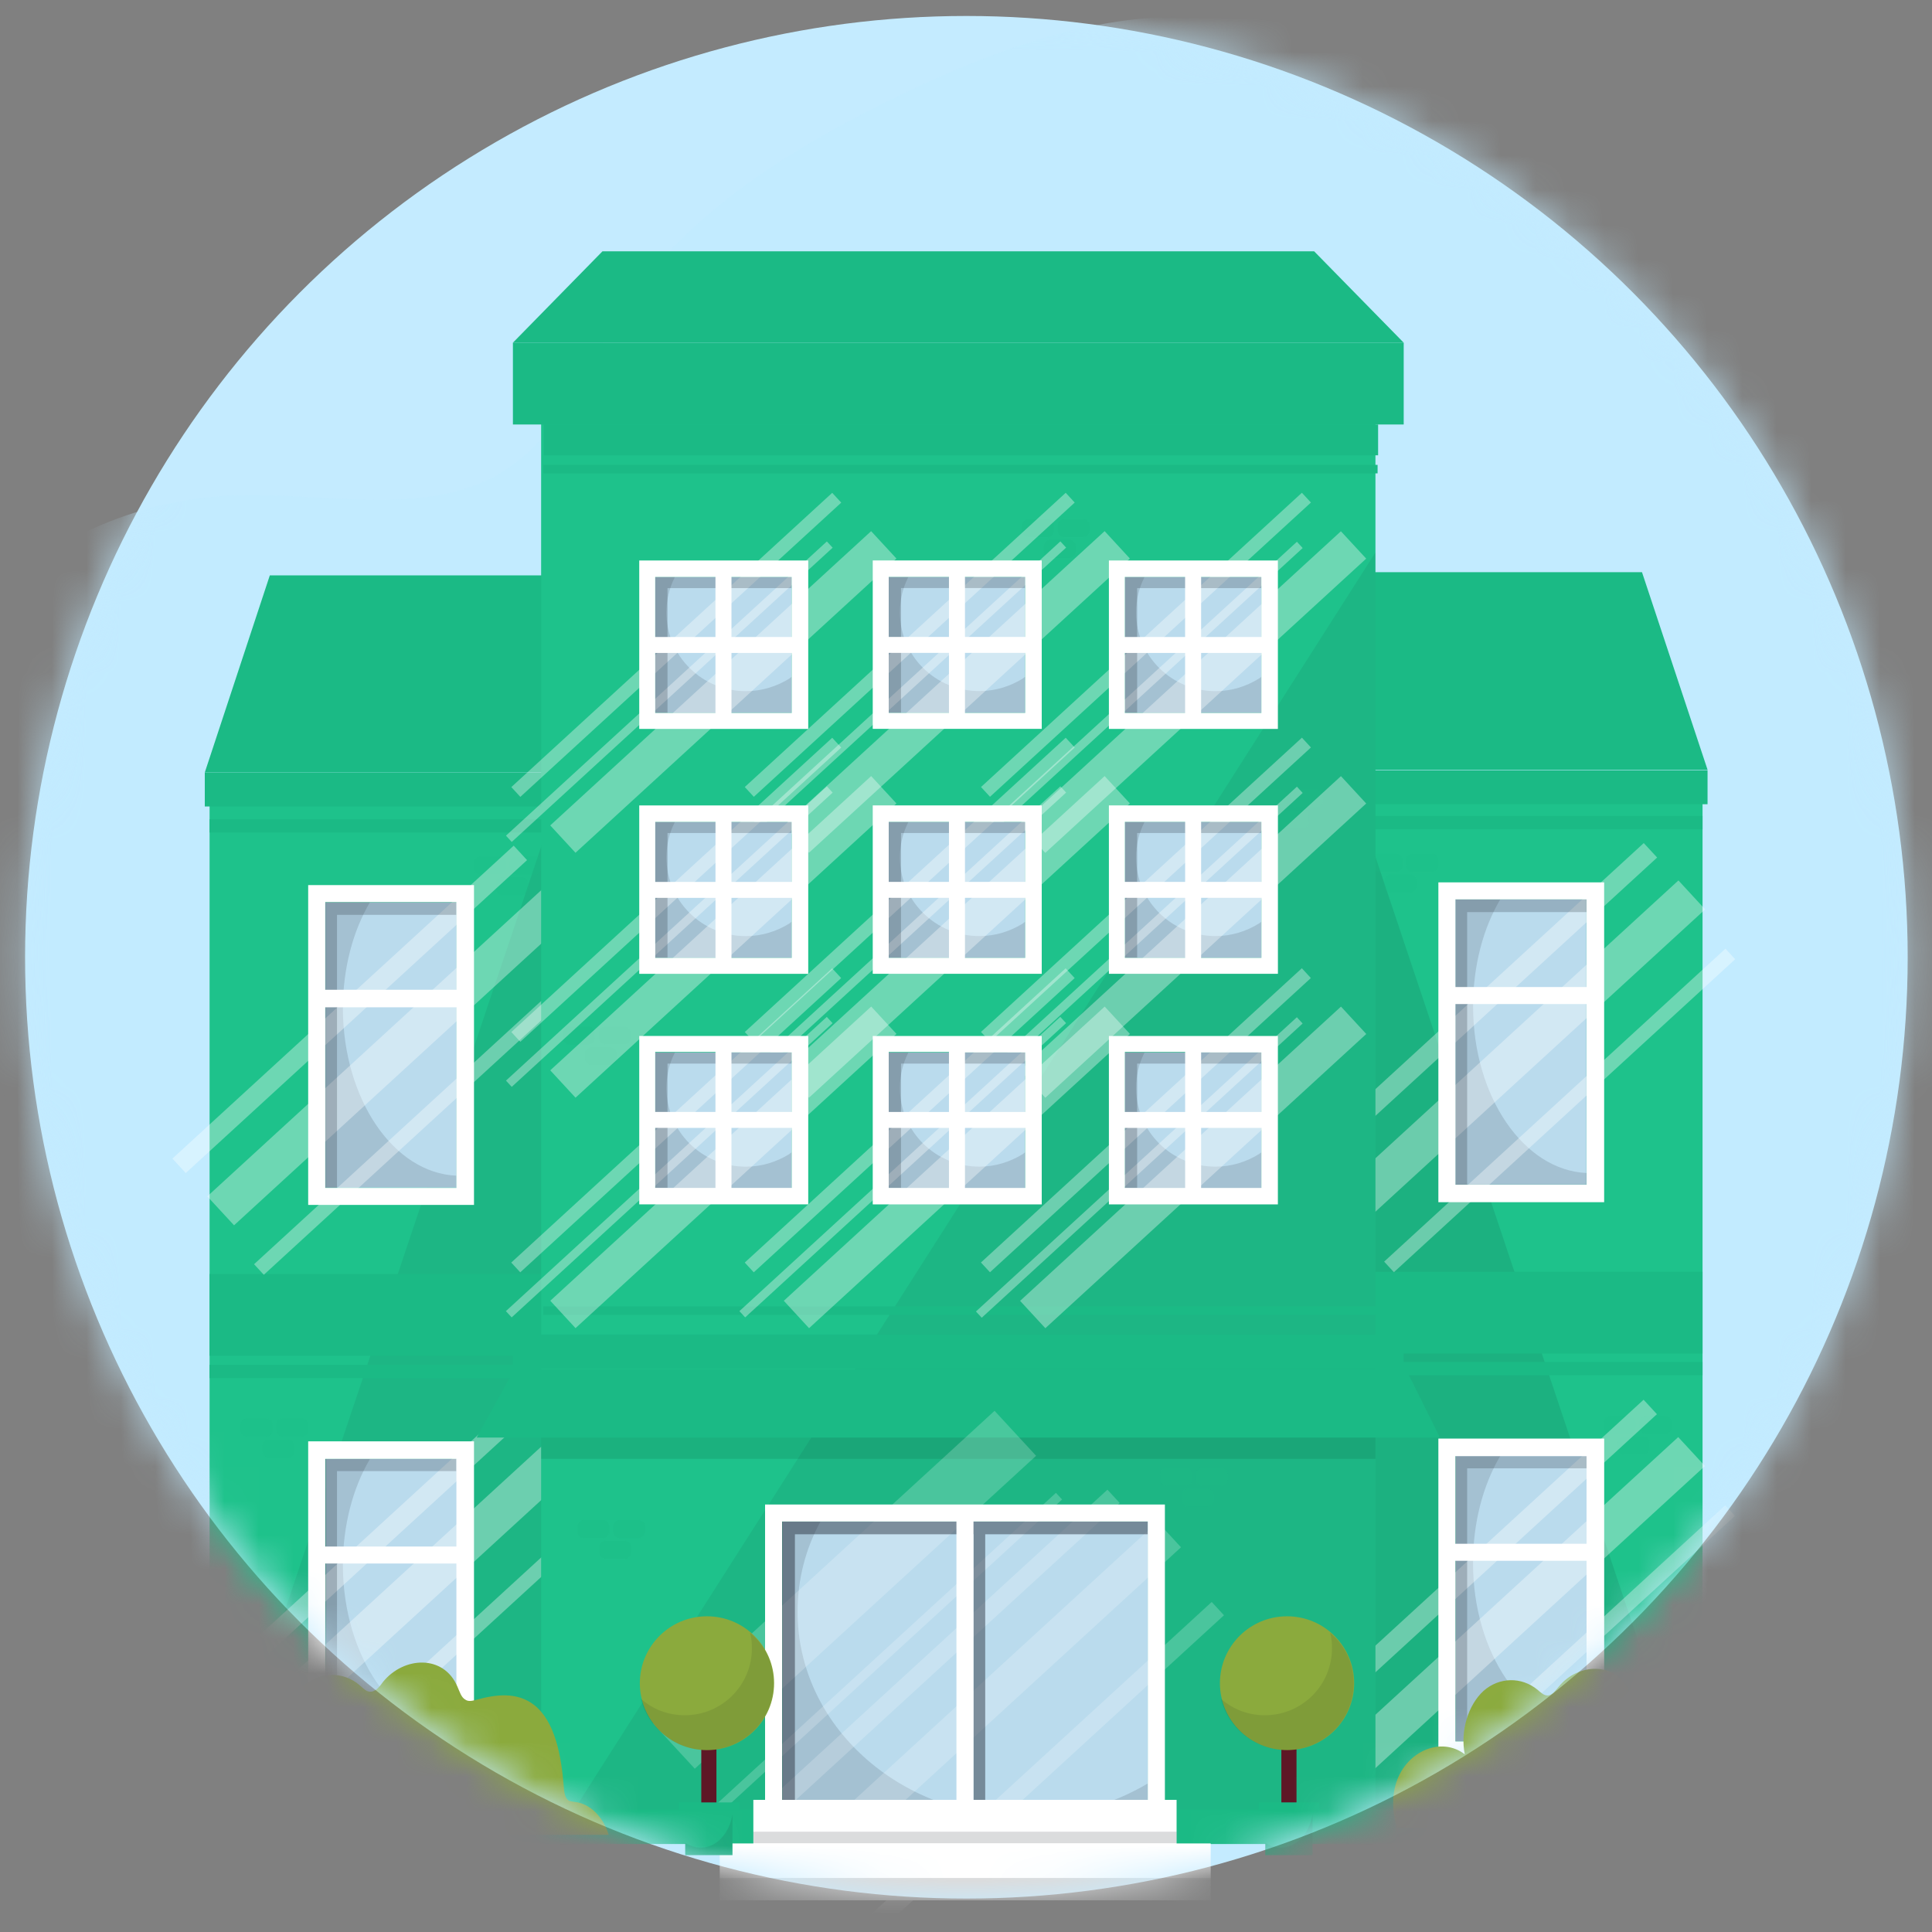 <svg width="56" height="56" viewBox="0 0 56 56" fill="none" xmlns="http://www.w3.org/2000/svg">
<rect x="0" y="0" width="56" height="56" fill="#808080" stroke="none"/>
<circle cx="28.011" cy="27.747" r="27.284" fill="#C4EBFF"/>
<mask id="mask0_3_4824" style="mask-type:alpha" maskUnits="userSpaceOnUse" x="0" y="0" width="56" height="56">
<circle cx="28.011" cy="27.747" r="27.284" fill="#CAEDFF"/>
</mask>
<g mask="url(#mask0_3_4824)">
<g opacity="0.75">
<path d="M54.777 20.931C55.312 13.243 50.077 5.391 42.184 2.072C39.032 0.748 35.442 0.092 32.057 0.679C30.043 1.021 28.138 1.799 26.33 2.646C23.082 4.189 19.916 6.128 18.067 8.969C16.943 10.689 16.23 12.792 14.326 13.816C12.133 14.991 9.297 14.253 6.72 14.363C3.925 14.486 1.239 15.687 -0.501 17.613C-2.241 19.538 -3.009 22.133 -2.557 24.604C-2.118 27.049 -0.57 29.234 0.088 31.637C0.883 34.491 0.39 37.495 0.869 40.404C1.787 45.907 6.501 50.823 12.476 52.517C14.106 52.981 15.847 53.213 17.532 52.967C19.684 52.653 21.575 51.561 23.657 51.001C27.097 50.072 30.811 50.619 34.401 51.001C36.881 51.26 39.416 51.438 41.842 50.987C43.459 50.687 45.007 50.127 46.446 49.403C52.681 46.235 56.49 40.035 57.353 33.658C58.217 27.267 56.422 20.74 53.421 14.813" fill="#C1EBFF"/>
</g>
<path d="M38.687 53.337L49.349 53.337L49.349 22.848L38.687 22.848L38.687 53.337Z" fill="#1EC28B"/>
<path opacity="0.1" d="M38.679 22.853V53.342H49.34V53.111L39.204 22.853H38.679Z" fill="#121420"/>
<g opacity="0.58">
<g opacity="0.58">
<path opacity="0.58" d="M47.703 41.561H48.259C48.352 41.561 48.444 41.484 48.444 41.376V41.222C48.444 41.13 48.367 41.037 48.259 41.037H47.703C47.61 41.037 47.517 41.114 47.517 41.222V41.376C47.532 41.484 47.61 41.561 47.703 41.561Z" fill="#1BBA85"/>
<path opacity="0.58" d="M47.069 42.161H47.625C47.718 42.161 47.81 42.084 47.81 41.977V41.822C47.81 41.73 47.733 41.638 47.625 41.638H47.069C46.976 41.638 46.883 41.715 46.883 41.822V41.977C46.883 42.084 46.976 42.161 47.069 42.161Z" fill="#1BBA85"/>
<path opacity="0.58" d="M46.667 41.56H47.224C47.316 41.56 47.409 41.483 47.409 41.376V41.222C47.409 41.129 47.332 41.037 47.224 41.037H46.667C46.575 41.037 46.482 41.114 46.482 41.222V41.376C46.482 41.483 46.575 41.56 46.667 41.56Z" fill="#1BBA85"/>
</g>
<g opacity="0.58">
<path opacity="0.58" d="M40.95 25.269H41.506C41.599 25.269 41.692 25.192 41.692 25.084V24.93C41.692 24.837 41.614 24.745 41.506 24.745H40.95C40.857 24.745 40.765 24.822 40.765 24.93V25.084C40.765 25.192 40.842 25.269 40.95 25.269Z" fill="#1BBA85"/>
<path opacity="0.58" d="M40.317 25.869H40.873C40.966 25.869 41.058 25.793 41.058 25.685V25.531C41.058 25.438 40.981 25.346 40.873 25.346H40.317C40.224 25.346 40.131 25.423 40.131 25.531V25.685C40.131 25.793 40.209 25.869 40.317 25.869Z" fill="#1BBA85"/>
<path opacity="0.58" d="M39.915 25.269H40.471C40.564 25.269 40.657 25.192 40.657 25.085V24.931C40.657 24.838 40.579 24.746 40.471 24.746H39.915C39.822 24.746 39.729 24.823 39.729 24.931V25.085C39.729 25.192 39.807 25.269 39.915 25.269Z" fill="#1BBA85"/>
</g>
</g>
<path d="M38.693 23.311L49.494 23.311L49.494 22.326L38.693 22.326L38.693 23.311Z" fill="#1BBA85"/>
<path d="M38.679 22.313H49.495L47.594 16.585H39.188L38.679 22.313Z" fill="#1BBA85"/>
<path d="M38.687 24.037L49.349 24.037L49.349 23.652L38.687 23.652L38.687 24.037Z" fill="#1BBA85"/>
<path d="M38.687 39.234L49.349 39.234L49.349 36.863L38.687 36.863L38.687 39.234Z" fill="#1BBA85"/>
<path d="M38.687 39.862L49.349 39.862L49.349 39.477L38.687 39.477L38.687 39.862Z" fill="#1BBA85"/>
<path d="M45.992 50.466V42.197H42.191V50.466H45.992Z" fill="#BADBED"/>
<path opacity="0.13" d="M45.988 50.136V50.474H42.187V42.205H43.484C42.99 43.037 42.696 44.13 42.696 45.3C42.696 47.918 44.164 50.043 45.988 50.136Z" fill="#121420"/>
<path opacity="0.35" d="M38.751 50.726L39.525 51.564L49.418 42.493L48.644 41.655L38.751 50.726Z" fill="white"/>
<path opacity="0.35" d="M48.027 40.991L47.64 40.572L37.747 49.643L38.134 50.062L48.027 40.991Z" fill="white"/>
<path opacity="0.35" d="M50.29 43.939L50.007 43.633L40.114 52.704L40.397 53.01L50.29 43.939Z" fill="white"/>
<path opacity="0.21" d="M45.988 42.206V42.56H42.526V50.475H42.187V42.206H45.988Z" fill="#121420"/>
<path d="M41.692 41.698V50.968H46.498V41.698H41.692ZM45.987 50.475H42.186V45.24H45.987V50.475ZM45.987 44.747H42.186V42.206H45.987V44.747Z" fill="white"/>
<path d="M45.984 34.336V26.067H42.183V34.336H45.984Z" fill="#BADBED"/>
<path opacity="0.13" d="M45.99 34V34.339H42.188V26.07H43.486C42.992 26.901 42.698 27.994 42.698 29.165C42.698 31.782 44.166 33.923 45.99 34Z" fill="#121420"/>
<path opacity="0.35" d="M38.757 34.591L39.531 35.43L49.424 26.359L48.65 25.52L38.757 34.591Z" fill="white"/>
<path opacity="0.35" d="M48.033 24.856L47.645 24.437L37.753 33.508L38.14 33.927L48.033 24.856Z" fill="white"/>
<path opacity="0.35" d="M50.295 27.804L50.013 27.498L40.12 36.569L40.403 36.875L50.295 27.804Z" fill="white"/>
<path opacity="0.21" d="M45.988 26.069V26.438H42.526V34.353H42.186V26.069H45.988Z" fill="#121420"/>
<path d="M41.692 25.576V34.846H46.497V25.576H41.692ZM45.987 34.338H42.186V29.103H45.987V34.338ZM45.987 28.61H42.186V26.069H45.987V28.61Z" fill="white"/>
<path d="M16.737 22.929H6.075V53.419H16.737V22.929Z" fill="#1EC28B"/>
<path opacity="0.07" d="M16.737 22.929V53.419H6.075V53.188L16.227 22.929H16.737Z" fill="#121420"/>
<g opacity="0.58">
<g opacity="0.58">
<path opacity="0.58" d="M7.713 41.638H7.156C7.064 41.638 6.971 41.561 6.971 41.453V41.299C6.971 41.207 7.048 41.114 7.156 41.114H7.713C7.805 41.114 7.898 41.191 7.898 41.299V41.453C7.898 41.561 7.821 41.638 7.713 41.638Z" fill="#1BBA85"/>
<path opacity="0.58" d="M8.346 42.253H7.79C7.697 42.253 7.604 42.176 7.604 42.069V41.914C7.604 41.822 7.682 41.73 7.79 41.73H8.346C8.439 41.73 8.532 41.807 8.532 41.914V42.069C8.532 42.161 8.454 42.253 8.346 42.253Z" fill="#1BBA85"/>
<path opacity="0.58" d="M8.748 41.638H8.192C8.099 41.638 8.006 41.561 8.006 41.453V41.299C8.006 41.207 8.083 41.114 8.192 41.114H8.748C8.841 41.114 8.933 41.191 8.933 41.299V41.453C8.933 41.561 8.856 41.638 8.748 41.638Z" fill="#1BBA85"/>
</g>
<g opacity="0.58">
<path opacity="0.58" d="M14.481 25.346H13.924C13.832 25.346 13.739 25.269 13.739 25.161V25.007C13.739 24.914 13.816 24.822 13.924 24.822H14.481C14.573 24.822 14.666 24.899 14.666 25.007V25.161C14.651 25.269 14.573 25.346 14.481 25.346Z" fill="#1BBA85"/>
<path opacity="0.58" d="M15.114 25.945H14.558C14.465 25.945 14.372 25.868 14.372 25.76V25.606C14.372 25.514 14.45 25.422 14.558 25.422H15.114C15.207 25.422 15.3 25.499 15.3 25.606V25.76C15.284 25.868 15.207 25.945 15.114 25.945Z" fill="#1BBA85"/>
<path opacity="0.58" d="M15.516 25.345H14.96C14.867 25.345 14.774 25.268 14.774 25.16V25.006C14.774 24.914 14.851 24.821 14.96 24.821H15.516C15.608 24.821 15.701 24.898 15.701 25.006V25.16C15.686 25.268 15.608 25.345 15.516 25.345Z" fill="#1BBA85"/>
</g>
</g>
<path d="M16.737 22.391H5.936V23.376H16.737V22.391Z" fill="#1BBA85"/>
<path d="M16.737 22.39H5.936L7.821 16.677H16.227L16.737 22.39Z" fill="#1BBA85"/>
<path d="M16.737 23.746H6.075V24.131H16.737V23.746Z" fill="#1BBA85"/>
<path d="M16.737 36.927H6.075V39.298H16.737V36.927Z" fill="#1BBA85"/>
<path d="M16.737 39.56H6.075V39.946H16.737V39.56Z" fill="#1BBA85"/>
<path d="M13.241 50.554L13.241 42.285H9.44L9.44 50.554H13.241Z" fill="#BADBED"/>
<path opacity="0.13" d="M13.229 50.216V50.555H9.428V42.286H10.726C10.231 43.117 9.938 44.211 9.938 45.381C9.953 47.998 11.405 50.123 13.229 50.216Z" fill="#121420"/>
<path opacity="0.35" d="M6.003 50.812L6.777 51.651L16.67 42.58L15.896 41.741L6.003 50.812Z" fill="white"/>
<path opacity="0.35" d="M15.271 41.067L14.884 40.648L4.991 49.719L5.378 50.138L15.271 41.067Z" fill="white"/>
<path opacity="0.35" d="M17.534 44.015L17.251 43.709L7.358 52.78L7.641 53.086L17.534 44.015Z" fill="white"/>
<path opacity="0.21" d="M13.229 42.287V42.641H9.768V50.556H9.428V42.287H13.229Z" fill="#121420"/>
<path d="M8.933 41.778V51.048H13.739V41.778H8.933ZM13.229 50.555H9.428V45.319H13.229V50.555ZM13.229 44.827H9.428V42.286H13.229V44.827Z" fill="white"/>
<path d="M13.234 34.425L13.234 26.156H9.433L9.433 34.425H13.234Z" fill="#BADBED"/>
<path opacity="0.13" d="M13.229 34.078V34.416H9.428V26.148H10.726C10.232 26.979 9.938 28.072 9.938 29.243C9.953 31.86 11.406 34.001 13.229 34.078Z" fill="#121420"/>
<path opacity="0.35" d="M6.009 34.677L6.784 35.516L16.677 26.445L15.902 25.606L6.009 34.677Z" fill="white"/>
<path opacity="0.35" d="M15.277 24.931L14.89 24.512L4.997 33.582L5.384 34.002L15.277 24.931Z" fill="white"/>
<path opacity="0.35" d="M17.54 27.879L17.257 27.573L7.364 36.644L7.647 36.95L17.54 27.879Z" fill="white"/>
<path opacity="0.21" d="M13.229 26.148V26.517H9.768V34.432H9.428V26.148H13.229Z" fill="#121420"/>
<path d="M8.933 25.655V34.925H13.739V25.655H8.933ZM13.229 34.432H9.428V29.197H13.229V34.432ZM13.229 28.689H9.428V26.148H13.229V28.689Z" fill="white"/>
<path d="M39.868 11.796H15.685V53.45H39.868V11.796Z" fill="#1EC28B"/>
<path opacity="0.07" d="M39.868 16.013V53.447H16.01L39.868 16.013Z" fill="#121420"/>
<path d="M40.687 52.449H14.867V53.434H40.687V52.449Z" fill="#1BBA85"/>
<path opacity="0.09" d="M39.868 41.469H15.685V42.285H39.868V41.469Z" fill="black"/>
<path d="M40.687 38.682H14.867V39.668H40.687V38.682Z" fill="#1BBA85"/>
<path d="M41.738 41.669H13.816L14.913 39.683H40.749L41.738 41.669Z" fill="#1BBA85"/>
<path d="M39.93 37.866H15.747V38.112H39.93V37.866Z" fill="#1BBA85"/>
<path d="M40.687 9.933H14.867V12.304H40.687V9.933Z" fill="#1BBA85"/>
<path d="M39.945 12.304H15.763V13.197H39.945V12.304Z" fill="#1BBA85"/>
<path d="M39.93 13.474H15.748V13.721H39.93V13.474Z" fill="#1BBA85"/>
<path d="M40.687 9.933H14.867L17.463 7.284H38.091L40.687 9.933Z" fill="#1BBA85"/>
<g opacity="0.63">
<g opacity="0.63">
<path opacity="0.63" d="M17.478 44.582H16.922C16.829 44.582 16.736 44.505 16.736 44.397V44.243C16.736 44.151 16.814 44.058 16.922 44.058H17.478C17.571 44.058 17.663 44.135 17.663 44.243V44.397C17.648 44.505 17.571 44.582 17.478 44.582Z" fill="#1BBA85"/>
<path opacity="0.63" d="M18.112 45.182H17.555C17.463 45.182 17.37 45.105 17.37 44.997V44.843C17.37 44.751 17.447 44.658 17.555 44.658H18.112C18.204 44.658 18.297 44.735 18.297 44.843V44.997C18.282 45.105 18.204 45.182 18.112 45.182Z" fill="#1BBA85"/>
<path opacity="0.63" d="M18.513 44.581H17.957C17.864 44.581 17.772 44.504 17.772 44.396V44.242C17.772 44.15 17.849 44.058 17.957 44.058H18.513C18.606 44.058 18.699 44.135 18.699 44.242V44.396C18.683 44.504 18.606 44.581 18.513 44.581Z" fill="#1BBA85"/>
</g>
<g opacity="0.63">
<path opacity="0.63" d="M19.673 48.784H19.116C19.024 48.784 18.931 48.707 18.931 48.599V48.446C18.931 48.353 19.008 48.261 19.116 48.261H19.673C19.765 48.261 19.858 48.338 19.858 48.446V48.599C19.843 48.707 19.765 48.784 19.673 48.784Z" fill="#1BBA85"/>
<path opacity="0.63" d="M20.306 49.384H19.75C19.657 49.384 19.565 49.307 19.565 49.199V49.045C19.565 48.953 19.642 48.86 19.75 48.86H20.306C20.399 48.86 20.492 48.937 20.492 49.045V49.199C20.476 49.307 20.399 49.384 20.306 49.384Z" fill="#1BBA85"/>
<path opacity="0.63" d="M20.708 48.783H20.152C20.059 48.783 19.966 48.706 19.966 48.598V48.444C19.966 48.352 20.043 48.259 20.152 48.259H20.708C20.801 48.259 20.893 48.336 20.893 48.444V48.598C20.878 48.706 20.801 48.783 20.708 48.783Z" fill="#1BBA85"/>
</g>
<g opacity="0.63">
<path opacity="0.63" d="M34.367 43.072H33.811C33.718 43.072 33.626 42.995 33.626 42.887V42.733C33.626 42.641 33.703 42.548 33.811 42.548H34.367C34.46 42.548 34.553 42.625 34.553 42.733V42.887C34.553 42.995 34.46 43.072 34.367 43.072Z" fill="#1BBA85"/>
<path opacity="0.63" d="M35.001 43.672H34.445C34.352 43.672 34.259 43.596 34.259 43.488V43.334C34.259 43.241 34.336 43.149 34.445 43.149H35.001C35.094 43.149 35.186 43.226 35.186 43.334V43.488C35.186 43.596 35.094 43.672 35.001 43.672Z" fill="#1BBA85"/>
<path opacity="0.63" d="M35.403 43.072H34.846C34.754 43.072 34.661 42.995 34.661 42.887V42.733C34.661 42.641 34.738 42.548 34.846 42.548H35.403C35.495 42.548 35.588 42.625 35.588 42.733V42.887C35.588 42.995 35.495 43.072 35.403 43.072Z" fill="#1BBA85"/>
</g>
<g opacity="0.63">
<path opacity="0.63" d="M30.365 15.57H29.809C29.716 15.57 29.623 15.493 29.623 15.385V15.231C29.623 15.139 29.701 15.047 29.809 15.047H30.365C30.458 15.047 30.55 15.124 30.55 15.231V15.385C30.535 15.478 30.458 15.57 30.365 15.57Z" fill="#1BBA85"/>
<path opacity="0.63" d="M30.999 16.17H30.442C30.35 16.17 30.257 16.093 30.257 15.986V15.832C30.257 15.739 30.334 15.647 30.442 15.647H30.999C31.091 15.647 31.184 15.724 31.184 15.832V15.986C31.184 16.093 31.091 16.17 30.999 16.17Z" fill="#1BBA85"/>
<path opacity="0.63" d="M31.4 15.57H30.844C30.751 15.57 30.659 15.493 30.659 15.385V15.231C30.659 15.139 30.736 15.046 30.844 15.046H31.4C31.493 15.046 31.586 15.123 31.586 15.231V15.385C31.586 15.477 31.493 15.57 31.4 15.57Z" fill="#1BBA85"/>
</g>
<g opacity="0.63">
<path opacity="0.63" d="M17.061 30.276H16.505C16.412 30.276 16.319 30.198 16.319 30.091V29.937C16.319 29.844 16.397 29.752 16.505 29.752H17.061C17.154 29.752 17.247 29.829 17.247 29.937V30.091C17.231 30.198 17.154 30.276 17.061 30.276Z" fill="#1BBA85"/>
<path opacity="0.63" d="M17.695 30.875H17.138C17.046 30.875 16.953 30.798 16.953 30.691V30.537C16.953 30.444 17.03 30.352 17.138 30.352H17.695C17.787 30.352 17.88 30.429 17.88 30.537V30.691C17.88 30.798 17.787 30.875 17.695 30.875Z" fill="#1BBA85"/>
<path opacity="0.63" d="M18.096 30.274H17.54C17.447 30.274 17.355 30.198 17.355 30.09V29.936C17.355 29.843 17.432 29.751 17.54 29.751H18.096C18.189 29.751 18.282 29.828 18.282 29.936V30.09C18.282 30.198 18.189 30.274 18.096 30.274Z" fill="#1BBA85"/>
</g>
<g opacity="0.63">
<path opacity="0.63" d="M37.117 23.408H36.561C36.468 23.408 36.376 23.331 36.376 23.223V23.069C36.376 22.976 36.453 22.884 36.561 22.884H37.117C37.21 22.884 37.303 22.961 37.303 23.069V23.223C37.303 23.331 37.21 23.408 37.117 23.408Z" fill="#1BBA85"/>
<path opacity="0.63" d="M37.751 24.007H37.195C37.102 24.007 37.009 23.93 37.009 23.822V23.668C37.009 23.576 37.087 23.484 37.195 23.484H37.751C37.844 23.484 37.937 23.561 37.937 23.668V23.822C37.937 23.93 37.859 24.007 37.751 24.007Z" fill="#1BBA85"/>
<path opacity="0.63" d="M38.153 23.407H37.596C37.504 23.407 37.411 23.33 37.411 23.222V23.068C37.411 22.976 37.488 22.884 37.596 22.884H38.153C38.245 22.884 38.338 22.96 38.338 23.068V23.222C38.338 23.33 38.261 23.407 38.153 23.407Z" fill="#1BBA85"/>
</g>
<g opacity="0.63">
<path opacity="0.63" d="M37.473 49.755H36.917C36.824 49.755 36.731 49.678 36.731 49.57V49.416C36.731 49.324 36.809 49.231 36.917 49.231H37.473C37.566 49.231 37.659 49.308 37.659 49.416V49.57C37.643 49.678 37.566 49.755 37.473 49.755Z" fill="#1BBA85"/>
<path opacity="0.63" d="M38.107 50.355H37.55C37.458 50.355 37.365 50.278 37.365 50.17V50.016C37.365 49.923 37.442 49.831 37.55 49.831H38.107C38.199 49.831 38.292 49.908 38.292 50.016V50.17C38.277 50.278 38.199 50.355 38.107 50.355Z" fill="#1BBA85"/>
<path opacity="0.63" d="M38.508 49.754H37.952C37.859 49.754 37.767 49.677 37.767 49.569V49.416C37.767 49.323 37.844 49.231 37.952 49.231H38.508C38.601 49.231 38.694 49.308 38.694 49.416V49.569C38.678 49.677 38.601 49.754 38.508 49.754Z" fill="#1BBA85"/>
</g>
</g>
<path d="M36.561 16.723H32.605V20.665H36.561V16.723Z" fill="#BADBED"/>
<path opacity="0.13" d="M36.561 19.618V20.665H32.605V16.723H33.177C33.177 16.723 33.162 16.738 33.162 16.754C33.007 17.062 32.93 17.401 32.93 17.755C32.93 19.017 33.965 20.034 35.232 20.034C35.696 20.034 36.129 19.895 36.499 19.664C36.515 19.649 36.546 19.634 36.561 19.618Z" fill="#121420"/>
<path opacity="0.35" d="M37.759 15.885L37.592 15.703L28.29 24.232L28.457 24.413L37.759 15.885Z" fill="white"/>
<path opacity="0.35" d="M29.566 23.927L30.298 24.721L39.6 16.192L38.867 15.399L29.566 23.927Z" fill="white"/>
<path opacity="0.35" d="M37.998 14.566L37.736 14.283L28.435 22.812L28.696 23.095L37.998 14.566Z" fill="white"/>
<path opacity="0.21" d="M36.561 16.723V17.047H32.961V20.665H32.605V16.723H36.561Z" fill="#121420"/>
<path d="M32.142 16.246V21.128H37.04V16.246H32.142ZM34.815 16.724H36.561V18.464H34.815V16.724ZM34.351 20.666H32.605V18.926H34.351V20.666ZM34.351 18.464H32.605V16.724H34.351V18.464ZM36.561 20.666H34.815V18.926H36.561V20.666Z" fill="white"/>
<path d="M29.716 16.722H25.76V20.664H29.716V16.722Z" fill="#BADBED"/>
<path opacity="0.13" d="M29.716 19.617V20.664H25.76V16.722H26.332C26.332 16.722 26.316 16.737 26.316 16.753C26.162 17.06 26.085 17.399 26.085 17.753C26.085 19.016 27.12 20.032 28.387 20.032C28.851 20.032 29.283 19.894 29.654 19.663C29.669 19.647 29.685 19.632 29.716 19.617Z" fill="#121420"/>
<path opacity="0.35" d="M30.902 15.873L30.735 15.692L21.433 24.221L21.601 24.402L30.902 15.873Z" fill="white"/>
<path opacity="0.35" d="M22.716 23.924L23.449 24.717L32.75 16.189L32.018 15.395L22.716 23.924Z" fill="white"/>
<path opacity="0.35" d="M31.151 14.567L30.89 14.284L21.588 22.812L21.85 23.096L31.151 14.567Z" fill="white"/>
<path opacity="0.21" d="M29.716 16.722V17.045H26.116V20.664H25.76V16.722H29.716Z" fill="#121420"/>
<path d="M25.297 16.245V21.126H30.195V16.245H25.297ZM27.97 16.722H29.716V18.462H27.97V16.722ZM27.506 20.664H25.76V18.924H27.506V20.664ZM27.506 18.462H25.76V16.722H27.506V18.462ZM29.716 20.664H27.97V18.924H29.716V20.664Z" fill="white"/>
<path d="M22.948 16.723H18.993V20.665H22.948V16.723Z" fill="#BADBED"/>
<path opacity="0.13" d="M22.948 19.618V20.665H18.993V16.723H19.564C19.564 16.723 19.549 16.739 19.549 16.754C19.394 17.062 19.317 17.401 19.317 17.755C19.317 19.018 20.352 20.034 21.619 20.034C22.083 20.034 22.516 19.895 22.887 19.665C22.902 19.649 22.917 19.634 22.948 19.618Z" fill="#121420"/>
<path opacity="0.35" d="M24.135 15.875L23.967 15.694L14.666 24.222L14.833 24.404L24.135 15.875Z" fill="white"/>
<path opacity="0.35" d="M15.949 23.925L16.681 24.718L25.983 16.189L25.25 15.396L15.949 23.925Z" fill="white"/>
<path opacity="0.35" d="M24.384 14.569L24.122 14.285L14.821 22.814L15.082 23.098L24.384 14.569Z" fill="white"/>
<path opacity="0.21" d="M22.948 16.723V17.047H19.348V20.665H18.993V16.723H22.948Z" fill="#121420"/>
<path d="M18.529 16.246V21.128H23.427V16.246H18.529ZM21.202 16.724H22.948V18.464H21.202V16.724ZM20.738 20.666H18.992V18.926H20.738V20.666ZM20.738 18.464H18.992V16.724H20.738V18.464ZM22.948 20.666H21.202V18.926H22.948V20.666Z" fill="white"/>
<path d="M36.561 23.822H32.606V27.764H36.561V23.822Z" fill="#BADBED"/>
<path opacity="0.13" d="M36.561 26.717V27.764H32.606V23.822H33.177C33.177 23.822 33.162 23.838 33.162 23.853C33.008 24.161 32.93 24.5 32.93 24.854C32.93 26.117 33.965 27.133 35.233 27.133C35.696 27.133 36.129 26.994 36.5 26.763C36.515 26.748 36.546 26.733 36.561 26.717Z" fill="#121420"/>
<path opacity="0.35" d="M37.759 22.984L37.592 22.802L28.29 31.331L28.458 31.513L37.759 22.984Z" fill="white"/>
<path opacity="0.35" d="M29.566 31.026L30.299 31.819L39.6 23.29L38.868 22.497L29.566 31.026Z" fill="white"/>
<path opacity="0.35" d="M37.998 21.666L37.737 21.382L28.435 29.911L28.697 30.194L37.998 21.666Z" fill="white"/>
<path opacity="0.21" d="M36.561 23.822V24.146H32.961V27.764H32.606V23.822H36.561Z" fill="#121420"/>
<path d="M32.142 23.345V28.226H37.041V23.345H32.142ZM34.815 23.822H36.562V25.562H34.815V23.822ZM34.352 27.764H32.606V26.024H34.352V27.764ZM34.352 25.562H32.606V23.822H34.352V25.562ZM36.562 27.764H34.815V26.024H36.562V27.764Z" fill="white"/>
<path d="M29.716 23.823H25.76V27.765H29.716V23.823Z" fill="#BADBED"/>
<path opacity="0.13" d="M29.716 26.718V27.765H25.76V23.823H26.332C26.332 23.823 26.317 23.838 26.317 23.853C26.162 24.161 26.085 24.5 26.085 24.854C26.085 26.117 27.12 27.133 28.387 27.133C28.851 27.133 29.283 26.995 29.654 26.764C29.67 26.748 29.685 26.733 29.716 26.718Z" fill="#121420"/>
<path opacity="0.35" d="M30.902 22.973L30.735 22.792L21.433 31.321L21.601 31.502L30.902 22.973Z" fill="white"/>
<path opacity="0.35" d="M22.717 31.023L23.449 31.817L32.751 23.288L32.018 22.495L22.717 31.023Z" fill="white"/>
<path opacity="0.35" d="M31.152 21.667L30.89 21.384L21.588 29.913L21.85 30.196L31.152 21.667Z" fill="white"/>
<path opacity="0.21" d="M29.716 23.823V24.146H26.116V27.765H25.76V23.823H29.716Z" fill="#121420"/>
<path d="M25.297 23.345V28.226H30.195V23.345H25.297ZM27.97 23.822H29.716V25.562H27.97V23.822ZM27.506 27.764H25.76V26.024H27.506V27.764ZM27.506 25.562H25.76V23.822H27.506V25.562ZM29.716 27.764H27.97V26.024H29.716V27.764Z" fill="white"/>
<path d="M22.948 23.823H18.993V27.765H22.948V23.823Z" fill="#BADBED"/>
<path opacity="0.13" d="M22.948 26.718V27.765H18.993V23.823H19.564C19.564 23.823 19.549 23.838 19.549 23.854C19.394 24.162 19.317 24.5 19.317 24.855C19.317 26.117 20.352 27.134 21.619 27.134C22.083 27.134 22.516 26.995 22.887 26.764C22.902 26.749 22.918 26.733 22.948 26.718Z" fill="#121420"/>
<path opacity="0.35" d="M24.135 22.974L23.967 22.793L14.666 31.322L14.833 31.503L24.135 22.974Z" fill="white"/>
<path opacity="0.35" d="M15.949 31.024L16.682 31.817L25.983 23.288L25.251 22.495L15.949 31.024Z" fill="white"/>
<path opacity="0.35" d="M24.384 21.668L24.122 21.385L14.821 29.914L15.082 30.197L24.384 21.668Z" fill="white"/>
<path opacity="0.21" d="M22.948 23.823V24.146H19.348V27.765H18.993V23.823H22.948Z" fill="#121420"/>
<path d="M18.529 23.346V28.227H23.427V23.346H18.529ZM21.202 23.823H22.948V25.563H21.202V23.823ZM20.739 27.765H18.993V26.025H20.739V27.765ZM20.739 25.563H18.993V23.823H20.739V25.563ZM22.948 27.765H21.202V26.025H22.948V27.765Z" fill="white"/>
<path d="M36.561 30.506H32.605V34.448H36.561V30.506Z" fill="#BADBED"/>
<path opacity="0.13" d="M36.561 33.401V34.448H32.605V30.506H33.177C33.177 30.506 33.162 30.521 33.162 30.537C33.007 30.845 32.93 31.183 32.93 31.538C32.93 32.8 33.965 33.816 35.232 33.816C35.696 33.816 36.129 33.678 36.499 33.447C36.515 33.432 36.546 33.416 36.561 33.401Z" fill="#121420"/>
<path opacity="0.35" d="M37.757 29.667L37.59 29.485L28.288 38.014L28.456 38.195L37.757 29.667Z" fill="white"/>
<path opacity="0.35" d="M29.568 37.706L30.3 38.499L39.602 29.971L38.869 29.177L29.568 37.706Z" fill="white"/>
<path opacity="0.35" d="M37.996 28.349L37.735 28.065L28.433 36.594L28.695 36.877L37.996 28.349Z" fill="white"/>
<path opacity="0.21" d="M36.561 30.506V30.829H32.961V34.432H32.605V30.506H36.561Z" fill="#121420"/>
<path d="M32.142 30.029V34.91H37.04V30.029H32.142ZM34.815 30.506H36.561V32.231H34.815V30.506ZM34.352 34.433H32.605V32.693H34.352V34.433ZM34.352 32.231H32.605V30.491H34.352V32.231ZM36.561 34.433H34.815V32.693H36.561V34.433Z" fill="white"/>
<path d="M29.716 30.506H25.76V34.448H29.716V30.506Z" fill="#BADBED"/>
<path opacity="0.13" d="M29.716 33.401V34.448H25.76V30.506H26.332C26.332 30.506 26.317 30.521 26.317 30.536C26.162 30.844 26.085 31.183 26.085 31.537C26.085 32.8 27.12 33.816 28.387 33.816C28.851 33.816 29.283 33.678 29.654 33.447C29.67 33.431 29.685 33.416 29.716 33.401Z" fill="#121420"/>
<path opacity="0.35" d="M30.901 29.656L30.733 29.475L21.432 38.004L21.599 38.185L30.901 29.656Z" fill="white"/>
<path opacity="0.35" d="M22.719 37.704L23.451 38.498L32.752 29.969L32.02 29.176L22.719 37.704Z" fill="white"/>
<path opacity="0.35" d="M31.15 28.35L30.888 28.067L21.587 36.596L21.848 36.879L31.15 28.35Z" fill="white"/>
<path opacity="0.21" d="M29.716 30.506V30.829H26.116V34.432H25.76V30.506H29.716Z" fill="#121420"/>
<path d="M25.297 30.029V34.91H30.195V30.029H25.297ZM27.97 30.506H29.716V32.231H27.97V30.506ZM27.506 34.433H25.76V32.693H27.506V34.433ZM27.506 32.231H25.76V30.491H27.506V32.231ZM29.716 34.433H27.97V32.693H29.716V34.433Z" fill="white"/>
<path d="M22.948 30.506H18.992V34.448H22.948V30.506Z" fill="#BADBED"/>
<path opacity="0.13" d="M22.948 33.401V34.448H18.992V30.506H19.564C19.564 30.506 19.549 30.521 19.549 30.537C19.394 30.845 19.317 31.183 19.317 31.538C19.317 32.8 20.352 33.817 21.619 33.817C22.083 33.817 22.515 33.678 22.886 33.447C22.901 33.432 22.917 33.416 22.948 33.401Z" fill="#121420"/>
<path opacity="0.35" d="M24.132 29.657L23.965 29.475L14.663 38.004L14.831 38.185L24.132 29.657Z" fill="white"/>
<path opacity="0.35" d="M15.95 37.703L16.682 38.497L25.984 29.968L25.252 29.175L15.95 37.703Z" fill="white"/>
<path opacity="0.35" d="M24.382 28.35L24.12 28.067L14.819 36.596L15.08 36.879L24.382 28.35Z" fill="white"/>
<path opacity="0.21" d="M22.948 30.506V30.829H19.348V34.432H18.992V30.506H22.948Z" fill="#121420"/>
<path d="M18.529 30.028V34.909H23.427V30.028H18.529ZM21.202 30.505H22.948V32.23H21.202V30.505ZM20.738 34.432H18.992V32.692H20.738V34.432ZM20.738 32.23H18.992V30.49H20.738V32.23ZM22.948 34.432H21.202V32.692H22.948V34.432Z" fill="white"/>
<path d="M33.279 52.942V44.103H22.679V52.942H33.279Z" fill="#BADBED"/>
<path opacity="0.13" d="M33.27 51.694V52.941H22.67V44.102H23.783C23.35 44.887 23.118 45.781 23.118 46.72C23.118 50 26.054 52.664 29.67 52.664C31.014 52.664 32.235 52.309 33.27 51.694Z" fill="#121420"/>
<g opacity="0.57">
<path opacity="0.35" d="M34.232 44.849L33.552 44.112L23.66 53.184L24.34 53.92L34.232 44.849Z" fill="white"/>
<path opacity="0.35" d="M32.455 43.565L32.1 43.179L22.207 52.25L22.562 52.636L32.455 43.565Z" fill="white"/>
<path opacity="0.35" d="M35.478 46.819L35.122 46.434L25.229 55.505L25.585 55.89L35.478 46.819Z" fill="white"/>
<path opacity="0.35" d="M30.785 43.463L30.607 43.271L20.714 52.342L20.892 52.534L30.785 43.463Z" fill="white"/>
<path opacity="0.35" d="M30.032 42.197L28.828 40.893L18.936 49.964L20.139 51.267L30.032 42.197Z" fill="white"/>
</g>
<path opacity="0.41" d="M33.27 44.472H28.557V44.687V52.941H28.217V44.472H23.041V52.941H22.67V44.102H33.27V44.472Z" fill="#121420"/>
<path d="M22.176 43.609V53.449H33.765V43.609H22.176ZM22.67 52.941V44.102H27.723V52.941H22.67ZM33.27 52.941H28.217V44.102H33.27V52.941Z" fill="white"/>
<path d="M34.104 52.17H21.836V53.525H34.104V52.17Z" fill="white"/>
<path opacity="0.15" d="M34.104 53.093H21.835V53.432H34.104V53.093Z" fill="#121420"/>
<path d="M35.093 53.433H20.862V55.081H35.093V53.433Z" fill="white"/>
<path opacity="0.15" d="M35.093 54.434H20.862V55.081H35.093V54.434Z" fill="#121420"/>
<path d="M51.324 52.981H40.498C40.361 52.571 40.334 52.093 40.471 51.67C40.773 50.741 41.787 50.332 42.458 50.85C42.321 50.181 42.554 49.417 43.006 49.007C43.458 48.611 44.102 48.597 44.568 48.98C44.664 49.062 44.746 49.144 44.856 49.144C44.993 49.144 45.089 48.993 45.185 48.884C45.747 48.201 46.829 48.16 47.213 49.007C47.268 49.144 47.323 49.294 47.432 49.362C47.528 49.417 47.638 49.389 47.747 49.362C48.268 49.225 48.844 49.144 49.296 49.499C49.858 49.922 50.036 50.85 50.104 51.67C50.118 51.806 50.132 51.957 50.228 52.039C50.282 52.08 50.337 52.08 50.406 52.093C50.803 52.148 51.173 52.503 51.324 52.981Z" fill="#8BAA3D"/>
<path d="M17.642 53.185H6.117C5.967 52.735 5.939 52.216 6.076 51.765C6.391 50.768 7.474 50.304 8.187 50.878C8.05 50.14 8.283 49.307 8.776 48.884C9.255 48.447 9.954 48.433 10.434 48.856C10.53 48.938 10.626 49.048 10.749 49.034C10.886 49.034 11.009 48.884 11.105 48.747C11.708 48.01 12.859 47.955 13.257 48.884C13.325 49.034 13.366 49.198 13.49 49.266C13.586 49.334 13.709 49.294 13.819 49.266C14.367 49.116 14.983 49.034 15.477 49.416C16.08 49.881 16.271 50.878 16.34 51.779C16.354 51.929 16.367 52.093 16.463 52.175C16.518 52.216 16.587 52.216 16.655 52.23C17.094 52.27 17.491 52.666 17.642 53.185Z" fill="#8BAA3D"/>
<path d="M20.766 50.427H20.327V53.063H20.766V50.427Z" fill="#5E1726"/>
<path d="M20.492 50.728C21.566 50.728 22.438 49.859 22.438 48.788C22.438 47.718 21.566 46.849 20.492 46.849C19.417 46.849 18.546 47.718 18.546 48.788C18.546 49.859 19.417 50.728 20.492 50.728Z" fill="#8BAA3D"/>
<path opacity="0.09" d="M22.424 48.788C22.424 49.867 21.547 50.727 20.479 50.727C19.561 50.727 18.779 50.086 18.574 49.239C18.916 49.539 19.355 49.717 19.848 49.717C20.931 49.717 21.794 48.843 21.794 47.778C21.794 47.628 21.78 47.464 21.739 47.327C22.164 47.669 22.424 48.188 22.424 48.788Z" fill="#121420"/>
<path d="M21.231 52.434H19.861V53.772H21.231V52.434Z" fill="#1BBA85"/>
<path d="M21.437 52.244H19.669V52.626H21.437V52.244Z" fill="#1BBA85"/>
<path opacity="0.09" d="M21.231 52.597V53.772H19.861V53.417C19.998 53.499 20.135 53.553 20.299 53.553C20.752 53.567 21.135 53.157 21.231 52.597Z" fill="#121420"/>
<path d="M37.58 50.427H37.141V53.063H37.58V50.427Z" fill="#5E1726"/>
<path d="M37.306 50.727C38.38 50.727 39.251 49.859 39.251 48.788C39.251 47.717 38.38 46.849 37.306 46.849C36.231 46.849 35.36 47.717 35.36 48.788C35.36 49.859 36.231 50.727 37.306 50.727Z" fill="#8BAA3D"/>
<path opacity="0.09" d="M39.238 48.788C39.238 49.867 38.361 50.727 37.293 50.727C36.374 50.727 35.593 50.085 35.388 49.239C35.73 49.539 36.169 49.717 36.662 49.717C37.745 49.717 38.608 48.843 38.608 47.778C38.608 47.627 38.594 47.464 38.553 47.327C38.964 47.668 39.238 48.187 39.238 48.788Z" fill="#121420"/>
<path d="M38.045 52.434H36.675V53.772H38.045V52.434Z" fill="#1BBA85"/>
<path d="M38.251 52.243H36.483V52.626H38.251V52.243Z" fill="#1BBA85"/>
<path opacity="0.09" d="M38.045 52.597V53.772H36.675V53.416C36.812 53.498 36.949 53.553 37.114 53.553C37.566 53.567 37.949 53.157 38.045 52.597Z" fill="#121420"/>
</g>
</svg>
